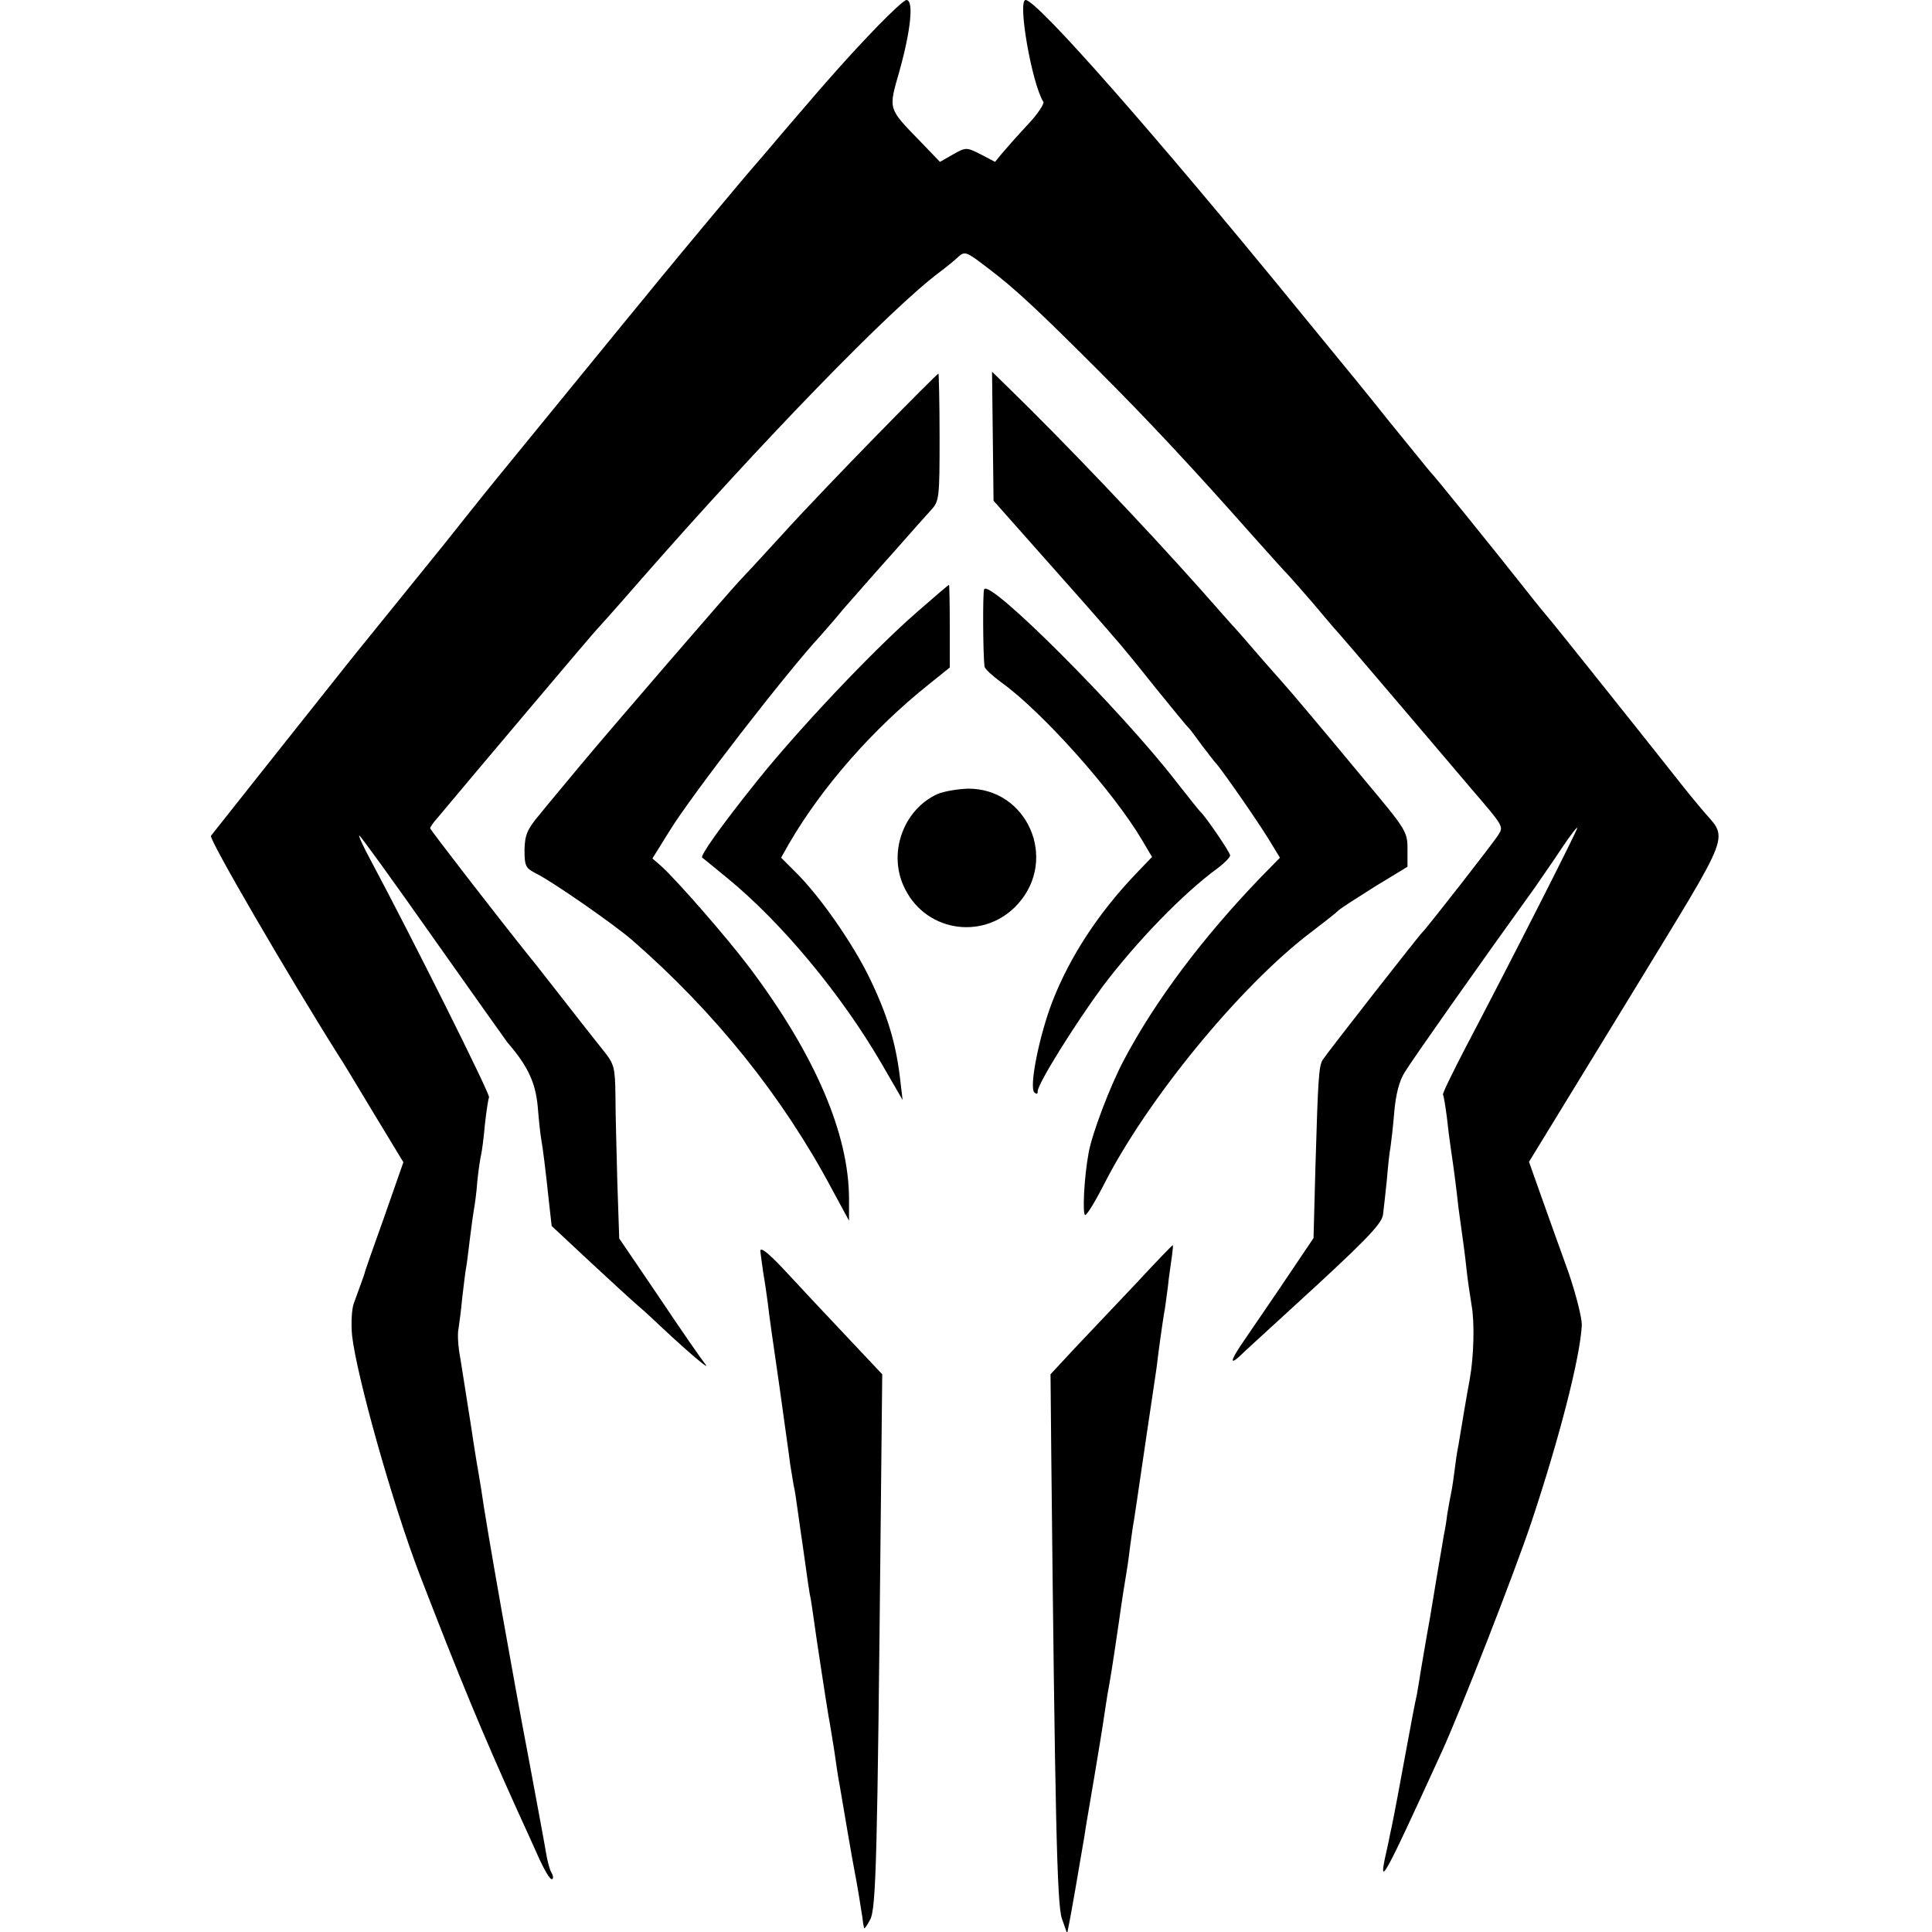 <?xml version="1.0" standalone="no"?>
<!DOCTYPE svg PUBLIC "-//W3C//DTD SVG 20010904//EN"
 "http://www.w3.org/TR/2001/REC-SVG-20010904/DTD/svg10.dtd">
<svg version="1.0" xmlns="http://www.w3.org/2000/svg"
 width="512pt" height="512pt" viewBox="0 0 512 512"
 preserveAspectRatio="xMidYMid meet">
<g transform="translate(0,512) scale(0.1,-0.1)"
fill="#000000" stroke="none">
<path d="M2328 5053 c-78 -81 -125 -134 -244 -273 -49 -58 -91 -107 -94 -110
-6 -6 -192 -229 -242 -290 -20 -25 -63 -77 -95 -116 -71 -87 -313 -383 -330
-404 -37 -45 -122 -152 -149 -186 -56 -69 -225 -278 -242 -299 -17 -21 -359
-452 -373 -470 -6 -8 202 -366 340 -585 6 -8 46 -75 90 -148 l80 -132 -50
-143 c-28 -78 -52 -146 -53 -152 -3 -10 -6 -17 -28 -78 -6 -15 -8 -54 -5 -86
12 -107 107 -446 180 -636 105 -272 164 -415 259 -625 19 -41 45 -99 58 -128
13 -28 27 -52 32 -52 5 0 5 8 -1 18 -5 9 -11 33 -14 52 -3 19 -24 132 -46 250
-38 198 -113 620 -126 715 -4 22 -8 51 -11 65 -2 14 -9 54 -14 90 -17 107 -21
132 -30 190 -6 30 -8 65 -5 78 2 13 7 50 10 83 4 33 8 68 10 78 2 9 6 44 10
76 4 33 9 69 11 80 2 11 7 45 9 75 3 30 8 62 10 70 2 8 7 44 10 80 4 36 9 68
11 72 4 7 -203 421 -313 627 -19 35 -33 65 -31 67 2 1 89 -119 193 -267 105
-149 195 -275 200 -282 53 -61 74 -105 80 -169 3 -37 7 -75 9 -85 4 -21 12
-84 21 -170 l7 -62 105 -98 c58 -54 115 -106 127 -116 12 -10 39 -35 61 -56
74 -69 130 -116 114 -96 -9 11 -64 90 -122 177 l-106 156 -5 149 c-2 81 -5
185 -5 229 -1 75 -3 84 -32 120 -32 40 -50 63 -132 168 -26 33 -53 68 -60 76
-82 102 -267 341 -267 345 0 3 8 15 19 27 90 108 416 494 421 498 3 3 55 61
115 130 329 376 667 723 794 818 20 15 42 33 49 40 19 17 21 17 82 -30 69 -52
132 -111 290 -269 137 -137 256 -265 410 -439 41 -46 84 -94 95 -105 11 -12
40 -45 65 -74 25 -30 50 -59 55 -65 6 -6 80 -92 164 -191 84 -99 174 -204 199
-234 86 -100 87 -101 73 -123 -12 -20 -191 -249 -201 -258 -9 -8 -255 -323
-265 -339 -10 -18 -12 -46 -19 -284 l-5 -188 -62 -92 c-34 -51 -87 -128 -117
-172 -46 -66 -47 -80 -2 -35 3 3 57 52 120 110 195 178 240 224 245 250 2 14
6 54 10 90 3 36 7 76 10 90 2 14 7 56 10 94 4 45 13 82 28 105 18 30 194 280
346 491 17 25 50 72 71 104 22 33 40 56 40 52 0 -7 -171 -344 -296 -582 -35
-67 -62 -123 -60 -125 2 -2 6 -28 10 -57 3 -28 8 -68 11 -87 10 -68 14 -101
20 -155 4 -30 9 -66 11 -80 2 -14 7 -50 10 -80 3 -30 10 -75 14 -100 8 -44 6
-134 -5 -195 -3 -16 -10 -55 -15 -85 -5 -30 -12 -71 -15 -90 -4 -19 -8 -48
-10 -65 -2 -16 -6 -46 -10 -65 -4 -19 -8 -44 -10 -55 -1 -11 -5 -36 -9 -55 -3
-19 -8 -48 -11 -65 -3 -16 -14 -84 -25 -150 -12 -66 -23 -133 -26 -150 -2 -16
-7 -41 -9 -55 -7 -32 -9 -42 -40 -210 -14 -77 -28 -149 -31 -160 -2 -11 -6
-30 -9 -43 -24 -106 -13 -87 147 263 50 110 190 468 236 605 76 228 130 440
134 524 0 20 -16 83 -36 141 -21 58 -53 147 -71 198 l-33 93 260 425 c291 478
269 422 194 514 -21 25 -43 52 -49 60 -74 94 -327 411 -343 430 -12 14 -45 54
-73 90 -91 115 -243 303 -251 310 -3 3 -52 64 -110 135 -57 72 -127 157 -155
191 -27 33 -68 83 -90 110 -374 458 -687 814 -717 814 -22 0 16 -220 47 -270
3 -5 -16 -34 -43 -62 -27 -29 -57 -63 -67 -75 l-18 -22 -38 20 c-38 19 -39 19
-73 0 l-35 -20 -51 53 c-88 91 -86 84 -56 189 30 108 38 187 18 187 -5 0 -38
-30 -74 -67z"/>
<path d="M2324 3967 c-87 -89 -202 -209 -254 -267 -52 -57 -102 -111 -110
-119 -32 -34 -340 -391 -416 -482 -43 -52 -96 -115 -116 -140 -31 -37 -37 -52
-38 -91 0 -44 3 -49 33 -64 45 -23 206 -135 253 -176 219 -191 398 -414 528
-658 l46 -85 0 57 c0 172 -89 381 -263 613 -61 81 -193 232 -235 270 l-23 20
46 74 c60 97 311 421 400 517 5 6 33 37 60 70 28 32 57 65 65 74 8 9 44 50 80
90 36 41 75 85 88 99 21 23 22 32 22 192 0 93 -2 169 -3 169 -2 0 -75 -73
-163 -163z"/>
<path d="M2631 3964 l2 -171 39 -44 c95 -107 158 -178 203 -229 26 -30 60 -68
74 -85 15 -16 65 -77 111 -135 47 -58 87 -107 91 -110 3 -3 18 -23 34 -45 17
-22 32 -42 35 -45 12 -11 108 -149 139 -199 l33 -54 -50 -51 c-156 -162 -281
-329 -364 -486 -36 -68 -84 -194 -93 -245 -12 -64 -17 -165 -9 -165 5 1 26 35
48 78 114 226 362 529 551 672 33 25 66 51 73 58 8 7 52 35 98 64 l84 51 0 47
c0 46 -4 52 -112 181 -106 128 -201 241 -223 265 -5 6 -35 39 -65 74 -30 35
-59 68 -65 74 -5 6 -44 49 -85 96 -146 164 -360 389 -505 530 l-46 45 2 -171z"/>
<path d="M2429 3497 c-118 -103 -314 -311 -423 -447 -96 -120 -152 -199 -145
-203 2 -1 31 -25 64 -52 145 -118 304 -309 412 -495 l55 -95 -7 59 c-11 91
-32 163 -79 261 -44 92 -134 222 -200 286 l-36 36 22 39 c87 149 221 302 369
420 l56 45 0 109 c0 61 -1 110 -2 110 -2 0 -40 -33 -86 -73z"/>
<path d="M2608 3558 c-4 -11 -3 -171 1 -204 0 -6 21 -25 44 -42 109 -78 298
-290 374 -419 l26 -44 -45 -47 c-98 -103 -173 -218 -219 -336 -35 -91 -62
-226 -48 -241 6 -5 9 -5 9 3 0 20 98 177 173 279 91 120 213 246 305 313 17
13 32 28 32 33 0 8 -66 105 -80 117 -3 3 -32 39 -64 80 -147 190 -497 540
-508 508z"/>
<path d="M2485 3016 c-93 -42 -134 -161 -86 -253 59 -116 214 -135 300 -37
105 119 23 305 -134 304 -27 -1 -63 -7 -80 -14z"/>
<path d="M2015 1804 c1 -10 5 -37 8 -59 4 -22 9 -58 12 -80 2 -22 16 -119 30
-215 13 -96 27 -191 29 -210 3 -19 7 -44 9 -55 3 -11 8 -45 12 -75 4 -30 9
-62 10 -70 1 -8 6 -40 10 -70 4 -30 9 -64 11 -75 3 -11 6 -36 9 -55 7 -53 36
-241 41 -270 3 -14 9 -54 15 -90 5 -36 11 -76 14 -90 9 -54 35 -206 39 -225 7
-35 19 -109 22 -130 1 -11 3 -22 4 -25 0 -3 8 7 16 23 16 29 19 166 28 1059
l4 386 -97 103 c-53 56 -126 134 -162 173 -44 47 -65 63 -64 50z"/>
<path d="M3010 1718 c-52 -55 -125 -132 -161 -170 l-65 -70 2 -216 c10 -948
15 -1189 28 -1226 l14 -40 6 30 c5 25 24 134 40 229 2 17 14 84 25 150 11 66
23 138 26 160 3 22 8 51 10 65 7 37 13 74 30 190 8 58 17 114 19 125 2 11 7
43 10 70 4 28 8 61 11 75 2 14 6 41 9 60 3 19 14 96 25 170 11 75 23 153 26
175 5 44 16 121 20 145 2 8 6 40 10 70 3 30 9 67 11 83 2 15 3 27 2 27 -2 0
-46 -46 -98 -102z"/>
</g>
</svg>
